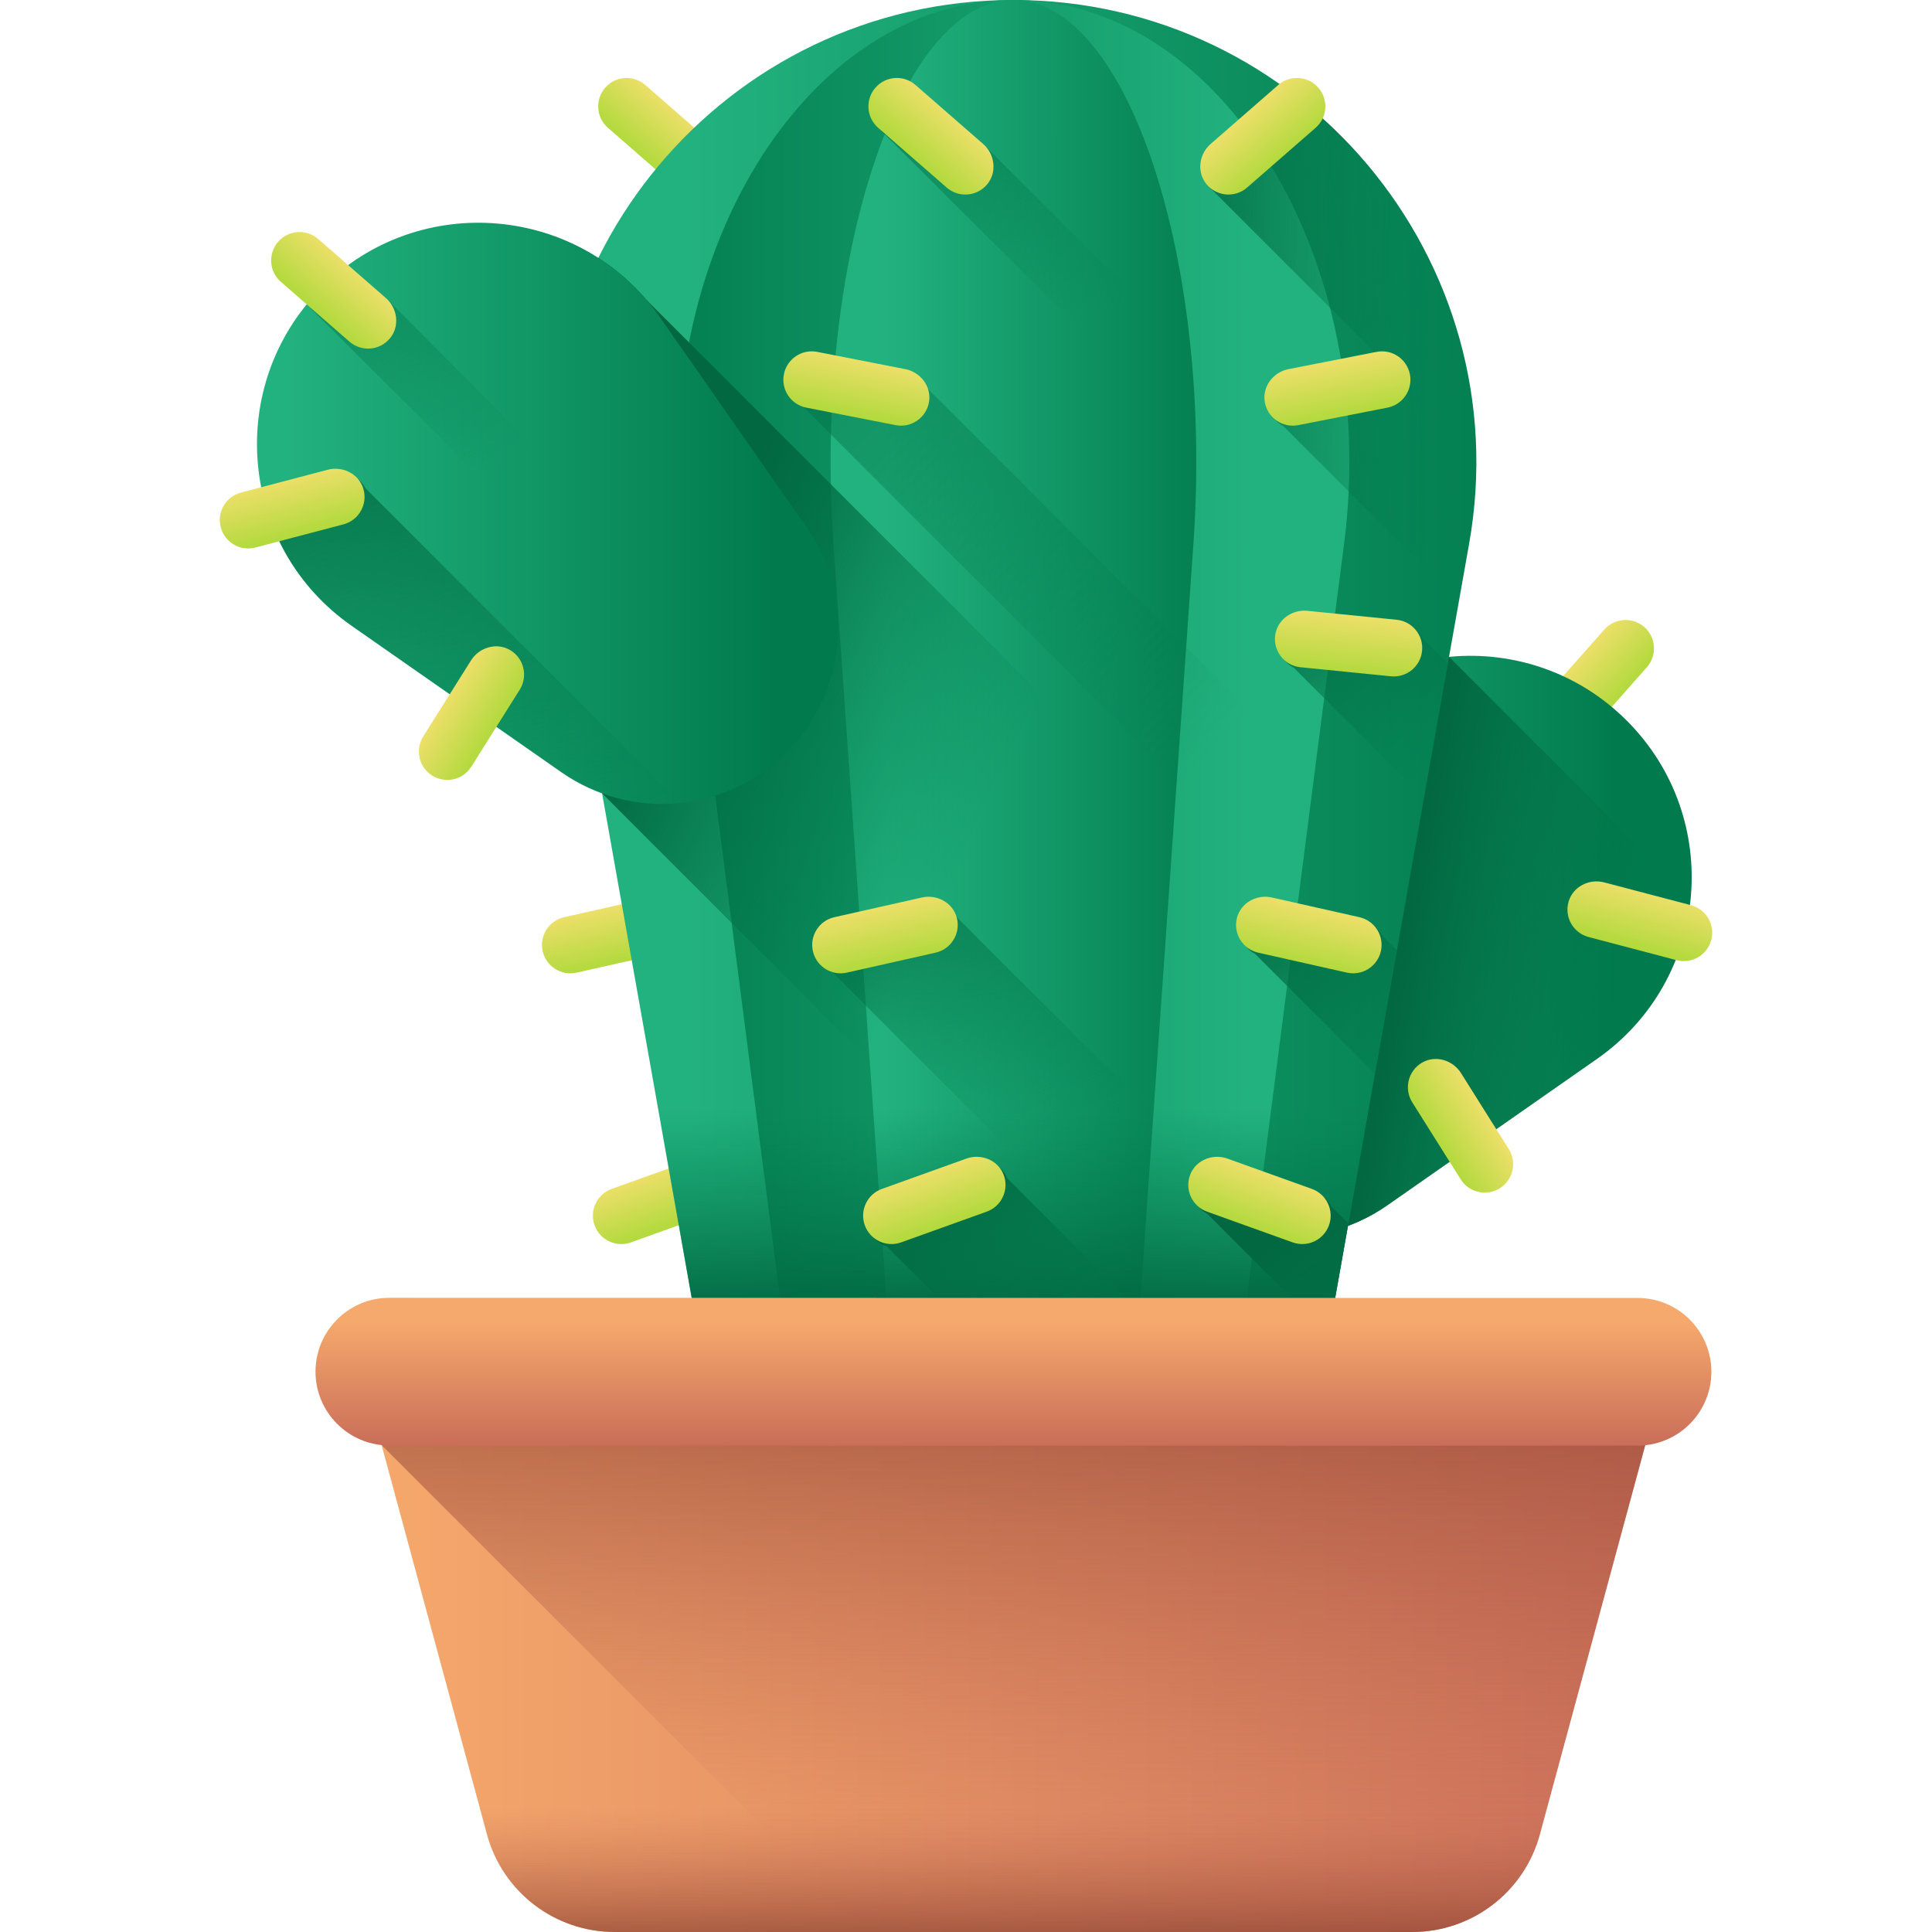 <svg id="Capa_1" enable-background="new 0 0 510 510" height="512" viewBox="0 0 510 510" width="512" xmlns="http://www.w3.org/2000/svg" xmlns:xlink="http://www.w3.org/1999/xlink"><linearGradient id="lg1"><stop offset="0" stop-color="#ffe177"/><stop offset="1" stop-color="#97d729"/></linearGradient><linearGradient id="SVGID_1_" gradientTransform="matrix(-.663 .749 .749 .663 -87.387 293.941)" gradientUnits="userSpaceOnUse" x1="-422.153" x2="-422.153" xlink:href="#lg1" y1="292.872" y2="319.874"/><linearGradient id="lg2"><stop offset="0" stop-color="#22b27f"/><stop offset="1" stop-color="#017b4e"/></linearGradient><linearGradient id="SVGID_2_" gradientUnits="userSpaceOnUse" x1="323.859" x2="426.228" xlink:href="#lg2" y1="249.825" y2="249.825"/><linearGradient id="lg3"><stop offset="0" stop-color="#017b4e" stop-opacity="0"/><stop offset=".281" stop-color="#017549" stop-opacity=".281"/><stop offset="1" stop-color="#026841"/></linearGradient><linearGradient id="SVGID_3_" gradientUnits="userSpaceOnUse" x1="446.35" x2="370.35" xlink:href="#lg3" y1="264.889" y2="251.889"/><linearGradient id="SVGID_4_" gradientTransform="matrix(.754 .657 -.657 .754 5.695 297.629)" gradientUnits="userSpaceOnUse" x1="-44.812" x2="-44.812" xlink:href="#lg1" y1="-320.783" y2="-293.781"/><linearGradient id="SVGID_5_" gradientTransform="matrix(.941 -.338 .338 .941 23.079 -184.745)" gradientUnits="userSpaceOnUse" x1="-26.226" x2="-26.226" xlink:href="#lg1" y1="510.857" y2="537.859"/><linearGradient id="SVGID_6_" gradientTransform="matrix(.976 -.22 .22 .976 -28.226 -119.469)" gradientUnits="userSpaceOnUse" x1="105.465" x2="105.465" xlink:href="#lg1" y1="386.483" y2="413.485"/><linearGradient id="SVGID_7_" gradientUnits="userSpaceOnUse" x1="182.21" x2="409.76" xlink:href="#lg2" y1="181.286" y2="181.286"/><linearGradient id="SVGID_8_" gradientTransform="matrix(-1 0 0 1 -554 0)" gradientUnits="userSpaceOnUse" x1="-883.426" x2="-718.309" xlink:href="#lg2" y1="181.286" y2="181.286"/><linearGradient id="SVGID_9_" gradientUnits="userSpaceOnUse" x1="233.827" x2="323.701" xlink:href="#lg2" y1="181.286" y2="181.286"/><linearGradient id="SVGID_10_" gradientUnits="userSpaceOnUse" x1="296.205" x2="234.205" xlink:href="#lg3" y1="78.525" y2="-23.141"/><linearGradient id="SVGID_11_" gradientUnits="userSpaceOnUse" x1="383.646" x2="302.98" xlink:href="#lg3" y1="91.281" y2="89.947"/><linearGradient id="SVGID_12_" gradientUnits="userSpaceOnUse" x1="320.735" x2="116.472" xlink:href="#lg3" y1="197.287" y2="-6.976"/><linearGradient id="SVGID_13_" gradientUnits="userSpaceOnUse" x1="267.521" x2="267.521" xlink:href="#lg3" y1="292.667" y2="347.37"/><linearGradient id="SVGID_14_" gradientUnits="userSpaceOnUse" x1="289.903" x2="249.153" xlink:href="#lg3" y1="367.614" y2="308.864"/><linearGradient id="SVGID_15_" gradientUnits="userSpaceOnUse" x1="255.294" x2="169.794" xlink:href="#lg3" y1="225.285" y2="183.285"/><linearGradient id="SVGID_16_" gradientUnits="userSpaceOnUse" x1="378.08" x2="339.414" xlink:href="#lg3" y1="383.304" y2="325.637"/><linearGradient id="SVGID_17_" gradientUnits="userSpaceOnUse" x1="284.952" x2="244.952" xlink:href="#lg3" y1="296.899" y2="195.899"/><linearGradient id="SVGID_18_" gradientUnits="userSpaceOnUse" x1="76.074" x2="204.284" xlink:href="#lg2" y1="135.505" y2="135.505"/><linearGradient id="SVGID_19_" gradientUnits="userSpaceOnUse" x1="141.553" x2="100.053" xlink:href="#lg3" y1="228.685" y2="89.685"/><linearGradient id="SVGID_20_" gradientUnits="userSpaceOnUse" x1="138.533" x2="82.033" xlink:href="#lg3" y1="118.514" y2="12.514"/><linearGradient id="SVGID_21_" gradientTransform="matrix(.754 .657 -.657 .754 5.695 297.629)" gradientUnits="userSpaceOnUse" x1="8.946" x2="8.946" xlink:href="#lg1" y1="-367.671" y2="-340.669"/><linearGradient id="SVGID_22_" gradientTransform="matrix(.941 -.338 .338 .941 23.079 -184.745)" gradientUnits="userSpaceOnUse" x1="40.911" x2="40.911" xlink:href="#lg1" y1="534.962" y2="561.964"/><linearGradient id="SVGID_23_" gradientTransform="matrix(.976 -.22 .22 .976 -28.226 -119.469)" gradientUnits="userSpaceOnUse" x1="175.059" x2="175.059" xlink:href="#lg1" y1="402.14" y2="429.142"/><linearGradient id="SVGID_24_" gradientTransform="matrix(.981 .192 -.192 .981 27.921 63.861)" gradientUnits="userSpaceOnUse" x1="201.886" x2="201.886" xlink:href="#lg1" y1="-12.826" y2="14.176"/><linearGradient id="SVGID_25_" gradientUnits="userSpaceOnUse" x1="383.39" x2="341.39" xlink:href="#lg3" y1="202.204" y2="151.454"/><linearGradient id="SVGID_26_" gradientUnits="userSpaceOnUse" x1="389.778" x2="330.933" xlink:href="#lg3" y1="291.077" y2="232.232"/><linearGradient id="SVGID_27_" gradientTransform="matrix(-.995 -.1 -.1 .995 -647.026 -80.335)" gradientUnits="userSpaceOnUse" x1="-1022.96" x2="-1022.96" xlink:href="#lg1" y1="136.321" y2="163.323"/><linearGradient id="SVGID_28_" gradientTransform="matrix(-.754 .657 .657 .754 -657.633 297.629)" gradientUnits="userSpaceOnUse" x1="-918.791" x2="-918.791" xlink:href="#lg1" y1="441.508" y2="468.51"/><linearGradient id="SVGID_29_" gradientTransform="matrix(-.941 -.338 -.338 .941 -675.017 -184.745)" gradientUnits="userSpaceOnUse" x1="-1117.718" x2="-1117.718" xlink:href="#lg1" y1="118.976" y2="145.978"/><linearGradient id="SVGID_30_" gradientTransform="matrix(-.976 -.22 -.22 .976 -623.712 -119.469)" gradientUnits="userSpaceOnUse" x1="-1025.965" x2="-1025.965" xlink:href="#lg1" y1="131.941" y2="158.943"/><linearGradient id="SVGID_31_" gradientTransform="matrix(-.981 .192 .192 .981 -679.86 63.861)" gradientUnits="userSpaceOnUse" x1="-1006.148" x2="-1006.148" xlink:href="#lg1" y1="224.075" y2="251.077"/><linearGradient id="SVGID_32_" gradientTransform="matrix(.754 .657 -.657 .754 5.695 297.629)" gradientUnits="userSpaceOnUse" x1="-83.144" x2="-83.144" xlink:href="#lg1" y1="-233.388" y2="-206.386"/><linearGradient id="SVGID_33_" gradientTransform="matrix(.967 -.254 .254 .967 -57.003 -147.806)" gradientUnits="userSpaceOnUse" x1="57.999" x2="57.999" xlink:href="#lg1" y1="294.202" y2="321.204"/><linearGradient id="SVGID_34_" gradientTransform="matrix(.532 -.847 .847 .532 -370.589 -309.69)" gradientUnits="userSpaceOnUse" x1="-157.982" x2="-157.982" xlink:href="#lg1" y1="671.465" y2="698.467"/><linearGradient id="SVGID_35_" gradientTransform="matrix(-.967 -.254 -.254 .967 -39.671 -147.806)" gradientUnits="userSpaceOnUse" x1="-556.432" x2="-556.432" xlink:href="#lg1" y1="245.273" y2="272.275"/><linearGradient id="SVGID_36_" gradientTransform="matrix(-.532 -.847 -.847 .532 273.916 -309.69)" gradientUnits="userSpaceOnUse" x1="-573.141" x2="-573.141" xlink:href="#lg1" y1="215.876" y2="242.878"/><linearGradient id="lg4"><stop offset="0" stop-color="#f6a96c"/><stop offset="1" stop-color="#ca6e59"/></linearGradient><linearGradient id="SVGID_37_" gradientUnits="userSpaceOnUse" x1="94.381" x2="440.662" xlink:href="#lg4" y1="434" y2="434"/><linearGradient id="lg5"><stop offset="0" stop-color="#ca6e59" stop-opacity="0"/><stop offset=".386" stop-color="#aa5844" stop-opacity=".386"/><stop offset=".767" stop-color="#914634" stop-opacity=".768"/><stop offset="1" stop-color="#883f2e"/></linearGradient><linearGradient id="SVGID_38_" gradientUnits="userSpaceOnUse" x1="267.522" x2="267.522" xlink:href="#lg5" y1="486" y2="310.825"/><linearGradient id="SVGID_39_" gradientUnits="userSpaceOnUse" x1="267.522" x2="267.522" xlink:href="#lg4" y1="348.667" y2="381.361"/><linearGradient id="SVGID_40_" gradientUnits="userSpaceOnUse" x1="267.522" x2="267.522" xlink:href="#lg5" y1="477" y2="522"/><g><g><path d="m407.8 183.938 15.692-17.742c2.744-3.103 7.484-3.393 10.587-.649 3.103 2.744 3.393 7.484.649 10.587l-15.9 17.977c-2.795 3.16-7.66 3.403-10.757.493-2.994-2.811-2.992-7.59-.271-10.666z" fill="url(#SVGID_1_)"/></g><path d="m306.763 312.921c15.93 15.93 40.993 18.139 59.464 5.241l55.347-38.649c29.826-20.828 33.591-63.547 7.868-89.27-25.723-25.723-68.442-21.958-89.27 7.868l-38.649 55.347c-12.899 18.47-10.69 43.532 5.24 59.463z" fill="url(#SVGID_2_)"/><path d="m382.522 173.396c-16.337 1.566-32.031 9.936-42.35 24.713l-38.649 55.347c-12.898 18.471-10.69 43.534 5.241 59.464 15.93 15.93 40.993 18.139 59.464 5.241l55.347-38.649c14.777-10.319 23.147-26.013 24.713-42.35z" fill="url(#SVGID_3_)"/><g><g><path d="m188.188 38-17.85-15.569c-3.122-2.723-7.859-2.399-10.582.722-2.723 3.122-2.399 7.859.722 10.582l18.087 15.775c3.179 2.773 8.035 2.386 10.731-.899 2.606-3.173 1.987-7.912-1.108-10.611z" fill="url(#SVGID_4_)"/></g><g><path d="m183.765 305.839-22.292 8.004c-3.898 1.4-5.924 5.695-4.524 9.593 1.4 3.898 5.695 5.924 9.593 4.524l22.588-8.11c3.971-1.426 5.998-5.855 4.443-9.809-1.503-3.822-5.943-5.59-9.808-4.202z" fill="url(#SVGID_5_)"/></g><g><path d="m172.03 236.917-23.108 5.199c-4.041.909-6.58 4.922-5.671 8.963.909 4.041 4.922 6.58 8.963 5.671l23.415-5.268c4.116-.926 6.674-5.072 5.617-9.188-1.021-3.977-5.209-6.278-9.216-5.377z" fill="url(#SVGID_6_)"/></g></g><g><path d="m348.904 362.572h-162.765l-38.909-219.029c-13.297-74.852 44.267-143.543 120.291-143.543 76.024 0 133.588 68.691 120.291 143.543z" fill="url(#SVGID_7_)"/><path d="m208.468 362.572h118.107l28.234-219.028c9.649-74.853-32.122-143.544-87.287-143.544-55.166 0-96.936 68.691-87.287 143.543z" fill="url(#SVGID_8_)"/><path d="m299.665 362.572h-64.286l-15.368-219.028c-5.252-74.853 17.483-143.544 47.51-143.544 30.027 0 52.763 68.691 47.511 143.543z" fill="url(#SVGID_9_)"/><path d="m384.381 162.86-123.86-123.86s-30.831-6.987-27.71-4.265l148.089 147.715z" fill="url(#SVGID_10_)"/></g><path d="m338.946 23.027c-.175.128-.347.259-.513.404l-17.85 15.569c-3.095 2.699-3.714 7.438-1.108 10.612 0 0 44.308 44.316 44.362 44.379l-22.707 4.453c-4.03.79-6.935 4.585-6.266 8.636.4 2.423 1.912 4.362 3.913 5.416l46.322 46.322 2.714-15.276c8.593-48.372-12.414-94.164-48.867-120.515z" fill="url(#SVGID_11_)"/><g><path d="m372.43 230.135-127.754-127.755c-.855-2.598-36.521 3.614-32.907 4.734l154.984 154.984z" fill="url(#SVGID_12_)"/></g><path d="m171.116 278 15.023 84.572h162.765l15.023-84.572z" fill="url(#SVGID_13_)"/><path d="m265.907 311.041c-1.503-3.822-5.943-5.59-9.808-4.202l-22.292 8.004c-3.898 1.4-5.924 5.695-4.524 9.593.827 2.304 2.669 3.946 4.84 4.621.012.038 14.689 14.722 33.483 33.515h49.784c-26.157-26.142-51.444-51.431-51.483-51.531z" fill="url(#SVGID_14_)"/><path d="m312.079 362.572h36.825l15.863-89.298-194.139-194.138c-3.76-4.387-8.043-8.078-12.681-11.062-11.114 22.419-15.5 48.546-10.717 75.469l11.704 65.884z" fill="url(#SVGID_15_)"/><path d="m355.94 322.963-4.542-4.542c-.842-1.607-2.258-2.918-4.1-3.58l-22.292-8.004c-3.865-1.388-8.305.38-9.808 4.202-1.426 3.626.166 7.644 3.5 9.387l32.007 32.007z" fill="url(#SVGID_16_)"/><path d="m252.002 241.547c-1.13-3.822-35.297 13.772-32.822 14.543l106.482 106.481h23.242l3.639-20.484z" fill="url(#SVGID_17_)"/><path d="m207.642 198.602c-15.93 15.93-40.993 18.139-59.464 5.241l-55.347-38.649c-29.826-20.828-33.591-63.547-7.868-89.27 25.723-25.723 68.442-21.958 89.27 7.868l38.649 55.347c12.899 18.47 10.69 43.532-5.24 59.463z" fill="url(#SVGID_18_)"/><path d="m179.561 211.96c-.85.09-1.7.15-2.55.2-.75.03-1.49.05-2.24.05-9.24 0-18.54-2.75-26.59-8.37l-42.1-29.4-2.51-1.75-.03-.02-10.71-7.48c-8.74-6.1-15.25-14.09-19.42-22.97-1.86-3.96-3.26-8.09-4.18-12.32l18.29-4.9c3.54-.93 7.32.69 8.92 3.84z" fill="url(#SVGID_19_)"/><g><path d="m203.363 202.377c1.485-1.16 2.918-2.414 4.28-3.775 2.387-2.387 4.459-4.982 6.225-7.725l-111.017-111.207-9.96-8.69c-2.42 1.77-4.74 3.75-6.93 5.94-1.43 1.43-2.76 2.91-4 4.43z" fill="url(#SVGID_20_)"/></g><g><g><path d="m259.521 38-17.85-15.569c-3.122-2.723-7.859-2.399-10.582.722-2.723 3.122-2.399 7.859.722 10.582l18.087 15.775c3.179 2.773 8.035 2.386 10.731-.899 2.606-3.173 1.987-7.912-1.108-10.611z" fill="url(#SVGID_21_)"/></g><g><path d="m255.099 305.839-22.292 8.004c-3.898 1.4-5.924 5.695-4.524 9.593 1.4 3.898 5.695 5.924 9.593 4.524l22.588-8.11c3.971-1.426 5.999-5.855 4.443-9.809-1.503-3.822-5.943-5.59-9.808-4.202z" fill="url(#SVGID_22_)"/></g><g><path d="m243.363 236.917-23.108 5.199c-4.041.909-6.58 4.922-5.671 8.963.909 4.041 4.922 6.58 8.963 5.671l23.415-5.268c4.116-.926 6.674-5.072 5.617-9.188-1.021-3.977-5.209-6.278-9.216-5.377z" fill="url(#SVGID_23_)"/></g><g><path d="m238.975 97.444-23.243-4.558c-4.065-.797-8.006 1.852-8.803 5.917-.797 4.065 1.852 8.006 5.917 8.803l23.551 4.619c4.14.812 8.152-1.951 8.844-6.144.669-4.052-2.236-7.847-6.266-8.637z" fill="url(#SVGID_24_)"/></g></g><path d="m382.189 175.201-6.618-6.618c-1.133-2.155-3.289-3.72-5.892-3.981l-23.568-2.361c-4.086-.409-7.965 2.382-8.497 6.455-.421 3.221 1.261 6.198 3.95 7.612l34.33 34.33z" fill="url(#SVGID_25_)"/><path d="m368.749 250.861-3.905-3.905c-.987-1.882-2.759-3.337-4.994-3.84l-23.108-5.199c-4.006-.901-8.195 1.4-9.216 5.378-.889 3.461.784 6.935 3.784 8.506l31.65 31.65z" fill="url(#SVGID_26_)"/><g><g><path d="m345.11 161.241 23.568 2.361c4.122.413 7.128 4.089 6.715 8.21-.413 4.122-4.089 7.128-8.21 6.715l-23.88-2.392c-4.198-.42-7.239-4.226-6.689-8.439.532-4.072 4.41-6.864 8.496-6.455z" fill="url(#SVGID_27_)"/></g><g><path d="m319.583 38 17.85-15.569c3.122-2.723 7.859-2.399 10.582.722 2.723 3.122 2.399 7.859-.722 10.582l-18.087 15.775c-3.179 2.773-8.035 2.386-10.731-.899-2.606-3.173-1.987-7.912 1.108-10.611z" fill="url(#SVGID_28_)"/></g><g><path d="m324.006 305.839 22.292 8.004c3.898 1.4 5.924 5.695 4.524 9.593-1.4 3.898-5.695 5.924-9.593 4.524l-22.588-8.11c-3.971-1.426-5.999-5.855-4.443-9.809 1.503-3.822 5.943-5.59 9.808-4.202z" fill="url(#SVGID_29_)"/></g><g><path d="m335.741 236.917 23.108 5.199c4.041.909 6.58 4.922 5.671 8.963-.909 4.041-4.922 6.58-8.963 5.671l-23.415-5.268c-4.116-.926-6.674-5.072-5.617-9.188 1.021-3.977 5.21-6.278 9.216-5.377z" fill="url(#SVGID_30_)"/></g><g><path d="m340.13 97.444 23.243-4.558c4.065-.797 8.006 1.852 8.803 5.917.797 4.065-1.852 8.006-5.917 8.803l-23.551 4.619c-4.14.812-8.152-1.951-8.844-6.144-.669-4.052 2.236-7.847 6.266-8.637z" fill="url(#SVGID_31_)"/></g></g><g><g><path d="m101.855 78.667-17.85-15.569c-3.122-2.723-7.859-2.399-10.582.722-2.723 3.122-2.399 7.859.722 10.582l18.087 15.775c3.179 2.773 8.035 2.386 10.731-.899 2.605-3.173 1.987-7.912-1.108-10.611z" fill="url(#SVGID_32_)"/></g><g><path d="m86.521 124-22.907 6.023c-4.006 1.053-6.4 5.155-5.346 9.161 1.053 4.006 5.155 6.4 9.161 5.346l23.211-6.103c4.08-1.073 6.488-5.308 5.284-9.383-1.163-3.939-5.431-6.088-9.403-5.044z" fill="url(#SVGID_33_)"/></g><g><path d="m124.332 174.34-12.608 20.051c-2.205 3.506-1.15 8.137 2.357 10.341 3.506 2.205 8.137 1.15 10.341-2.357l12.776-20.317c2.246-3.571 1.11-8.308-2.554-10.461-3.541-2.08-8.126-.733-10.312 2.743z" fill="url(#SVGID_34_)"/></g></g><g><g><path d="m423.479 232.931 22.907 6.023c4.006 1.053 6.4 5.155 5.346 9.161-1.053 4.006-5.155 6.4-9.161 5.346l-23.211-6.103c-4.08-1.073-6.488-5.308-5.284-9.383 1.163-3.938 5.431-6.088 9.403-5.044z" fill="url(#SVGID_35_)"/></g><g><path d="m385.668 283.272 12.608 20.051c2.205 3.506 1.15 8.137-2.357 10.341-3.507 2.205-8.137 1.15-10.341-2.357l-12.776-20.317c-2.246-3.571-1.11-8.308 2.554-10.461 3.541-2.081 8.126-.734 10.312 2.743z" fill="url(#SVGID_36_)"/></g></g><g><path d="m372.81 510h-210.577c-15.764 0-29.572-10.567-33.69-25.784l-34.162-126.216h346.281l-34.162 126.216c-4.118 15.217-17.926 25.784-33.69 25.784z" fill="url(#SVGID_37_)"/><path d="m94.381 358 6.349 23.459 128.541 128.541h143.539c15.764 0 29.572-10.567 33.69-25.784l34.162-126.216z" fill="url(#SVGID_38_)"/><path d="m432.259 381.606-329.496-.037c-10.764-.006-19.485-8.736-19.479-19.5.006-10.764 8.736-19.485 19.5-19.479l329.496.037c10.764.006 19.485 8.736 19.479 19.5-.006 10.764-8.736 19.485-19.5 19.479z" fill="url(#SVGID_39_)"/><path d="m118.199 446 10.344 38.216c4.119 15.217 17.926 25.784 33.69 25.784h210.577c15.764 0 29.572-10.567 33.69-25.784l10.344-38.216z" fill="url(#SVGID_40_)"/></g></g></svg>